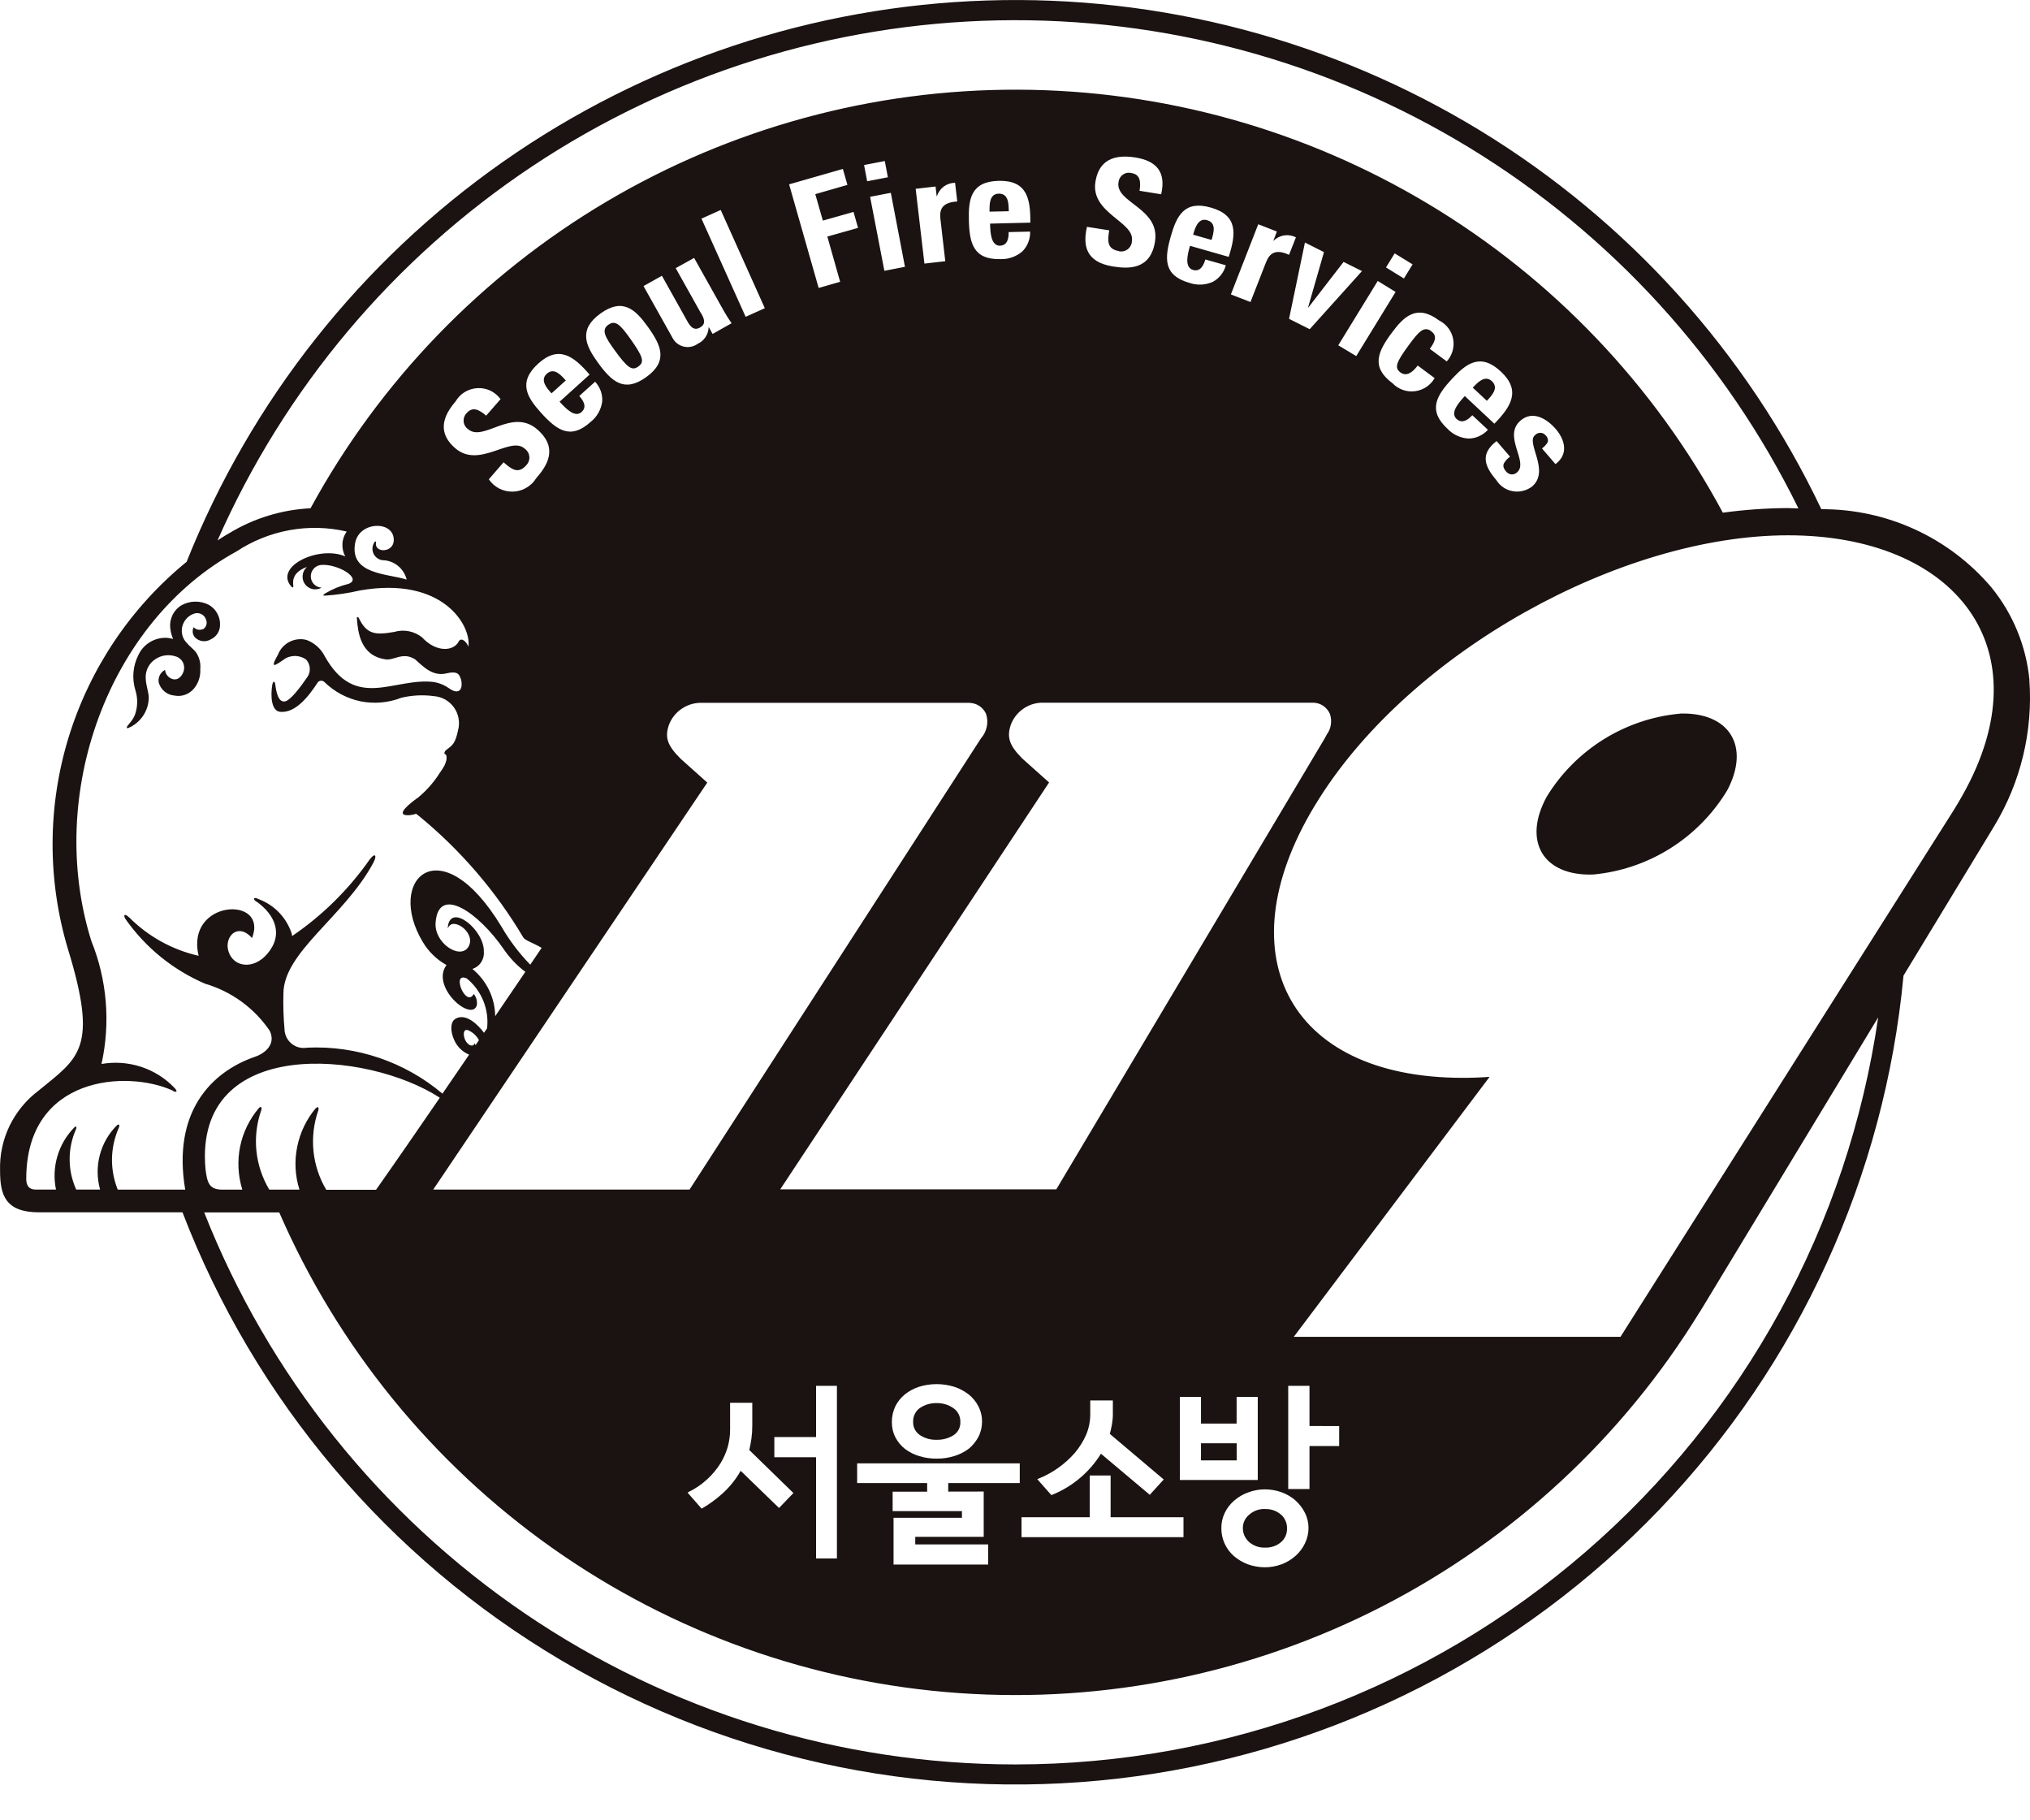 <svg width="29" height="26" viewBox="0 0 29 26" fill="none" xmlns="http://www.w3.org/2000/svg">
<path d="M28.992 9.711C28.945 9.226 28.756 8.767 28.448 8.389C28.149 8.037 27.777 7.755 27.357 7.562C26.938 7.37 26.481 7.271 26.019 7.273C24.954 5.034 23.259 3.154 21.142 1.863C19.024 0.572 16.576 -0.073 14.098 0.007C11.619 0.086 9.218 0.887 7.187 2.31C5.157 3.734 3.586 5.719 2.667 8.022H2.669C1.87 8.673 1.283 9.547 0.98 10.532C0.678 11.517 0.675 12.57 0.971 13.557C1.409 14.982 1.125 15.107 0.552 15.577C0.375 15.709 0.233 15.883 0.136 16.082C0.04 16.281 -0.006 16.5 0.001 16.721C0.001 17.066 0.073 17.316 0.559 17.316H2.607C3.638 19.999 5.546 22.255 8.021 23.717C10.496 25.179 13.392 25.761 16.24 25.37C19.087 24.978 21.719 23.635 23.708 21.559C25.696 19.484 26.924 16.797 27.193 13.935L28.489 11.799C28.868 11.172 29.044 10.442 28.991 9.711M3.108 7.718C4.065 5.547 5.623 3.695 7.598 2.379C9.573 1.063 11.882 0.339 14.254 0.291C16.627 0.243 18.963 0.874 20.99 2.109C23.016 3.344 24.647 5.132 25.692 7.262C25.638 7.262 25.588 7.257 25.532 7.257C25.225 7.259 24.917 7.281 24.612 7.323C23.634 5.502 22.182 3.979 20.409 2.916C18.637 1.852 16.61 1.287 14.543 1.281C12.476 1.274 10.445 1.827 8.666 2.879C6.887 3.932 5.425 5.445 4.436 7.26C4.024 7.28 3.624 7.403 3.273 7.617C3.216 7.648 3.162 7.685 3.107 7.719L3.108 7.718ZM22.082 6.22C22.073 6.208 22.061 6.199 22.048 6.192C22.034 6.186 22.02 6.182 22.005 6.182C21.99 6.182 21.976 6.185 21.962 6.191C21.949 6.197 21.937 6.206 21.927 6.217C21.796 6.328 22.149 6.723 21.887 6.949C21.848 6.978 21.804 7 21.756 7.011C21.709 7.023 21.66 7.025 21.611 7.016C21.563 7.008 21.517 6.989 21.477 6.962C21.436 6.934 21.402 6.899 21.376 6.857C21.206 6.658 21.142 6.483 21.38 6.3L21.572 6.523C21.536 6.548 21.506 6.581 21.484 6.619C21.469 6.654 21.477 6.69 21.516 6.735C21.525 6.746 21.537 6.756 21.55 6.763C21.563 6.77 21.577 6.775 21.592 6.776C21.606 6.777 21.621 6.775 21.635 6.77C21.649 6.765 21.662 6.757 21.672 6.747C21.845 6.598 21.462 6.231 21.722 6.007C21.897 5.856 22.102 5.984 22.228 6.131C22.36 6.286 22.408 6.491 22.221 6.629L22.029 6.406C22.086 6.358 22.114 6.322 22.114 6.294C22.114 6.28 22.111 6.266 22.106 6.254C22.101 6.241 22.093 6.23 22.082 6.22M20.446 4.73C20.343 4.654 20.267 4.738 20.134 4.918C19.939 5.181 19.918 5.254 20.007 5.32C20.083 5.377 20.169 5.334 20.253 5.221L20.495 5.401C20.465 5.452 20.425 5.495 20.376 5.528C20.327 5.56 20.271 5.581 20.212 5.588C20.154 5.595 20.095 5.589 20.04 5.569C19.984 5.549 19.934 5.517 19.893 5.474C19.582 5.243 19.682 5.023 19.883 4.753C20.058 4.517 20.241 4.34 20.56 4.578C20.611 4.603 20.656 4.641 20.691 4.687C20.726 4.733 20.749 4.786 20.759 4.843C20.77 4.899 20.767 4.958 20.751 5.013C20.735 5.068 20.707 5.119 20.668 5.162L20.426 4.983C20.521 4.854 20.521 4.788 20.446 4.731M19.131 20.369V20.654H18.707V21.268H18.403V19.794H18.707V20.368L19.131 20.369ZM18.504 21.429C18.56 21.479 18.607 21.538 18.64 21.605C18.675 21.672 18.693 21.747 18.693 21.824C18.693 21.899 18.676 21.974 18.643 22.043C18.611 22.11 18.566 22.171 18.51 22.221C18.452 22.273 18.385 22.314 18.312 22.342C18.235 22.371 18.154 22.386 18.071 22.386C17.986 22.386 17.902 22.371 17.822 22.342C17.75 22.314 17.683 22.274 17.625 22.224C17.569 22.174 17.524 22.114 17.494 22.046C17.463 21.977 17.447 21.902 17.448 21.827C17.447 21.751 17.464 21.676 17.497 21.608C17.529 21.54 17.576 21.48 17.633 21.432C17.691 21.382 17.758 21.343 17.83 21.317C17.906 21.288 17.987 21.273 18.069 21.273C18.149 21.273 18.228 21.286 18.304 21.313C18.377 21.339 18.445 21.378 18.504 21.428M16.62 21.128L16.625 21.132L16.62 21.137L16.429 21.347L16.425 21.351L16.421 21.347L15.728 20.764C15.648 20.893 15.549 21.008 15.433 21.107C15.311 21.211 15.173 21.295 15.023 21.354H15.019L15.015 21.35L14.824 21.134L14.818 21.128L14.826 21.124C15.03 21.044 15.211 20.916 15.355 20.752C15.421 20.673 15.476 20.586 15.517 20.492C15.555 20.4 15.575 20.302 15.575 20.203V20.003H15.898V20.203C15.898 20.25 15.893 20.297 15.885 20.344C15.877 20.39 15.867 20.435 15.855 20.481L16.62 21.128ZM15.568 21.671V21.075H15.866V21.671H16.907V21.956H14.593V21.671H15.568ZM16.855 21.139V19.953H17.157V20.333H17.666V19.953H17.968V21.139H16.855ZM15.09 16.988H11.146L14.987 11.176L14.605 10.835C14.42 10.649 14.383 10.536 14.436 10.364C14.47 10.264 14.536 10.179 14.623 10.12C14.709 10.061 14.813 10.032 14.918 10.037H18.759C18.809 10.037 18.859 10.052 18.901 10.08C18.943 10.108 18.976 10.147 18.997 10.193C19.015 10.242 19.02 10.294 19.013 10.345C19.006 10.397 18.987 10.446 18.956 10.488L18.927 10.542L15.09 16.988ZM14.053 21.304V21.951H13.075V22.059H14.117V22.347H12.765V21.679H13.742V21.584H12.752V21.306H13.245V21.183H12.245V20.902H14.568V21.183H13.546V21.305L14.053 21.304ZM12.741 20.311C12.74 20.234 12.757 20.158 12.79 20.088C12.822 20.022 12.869 19.964 12.926 19.917C12.986 19.869 13.055 19.832 13.128 19.808C13.292 19.757 13.468 19.757 13.632 19.808C13.707 19.832 13.776 19.869 13.838 19.917C13.895 19.962 13.943 20.02 13.976 20.085C14.012 20.154 14.03 20.23 14.029 20.308C14.029 20.382 14.012 20.456 13.978 20.522C13.944 20.586 13.899 20.643 13.843 20.69C13.781 20.737 13.711 20.773 13.637 20.796C13.554 20.822 13.468 20.835 13.381 20.834C13.298 20.835 13.215 20.823 13.135 20.799C13.061 20.777 12.991 20.742 12.929 20.696C12.872 20.651 12.825 20.595 12.792 20.531C12.757 20.463 12.74 20.388 12.741 20.312M11.062 20.814V20.526H11.658V19.794H11.956V22.26H11.658V20.814H11.062ZM4.513 15.826C4.379 15.985 4.287 16.175 4.246 16.379C4.204 16.583 4.215 16.794 4.278 16.992H3.847C3.746 16.823 3.683 16.634 3.663 16.438C3.643 16.242 3.667 16.044 3.732 15.858C3.743 15.824 3.732 15.792 3.699 15.826C3.564 15.985 3.471 16.175 3.43 16.378C3.389 16.582 3.4 16.793 3.462 16.992H3.175C2.983 16.992 2.959 16.886 2.935 16.693C2.77 14.782 5.247 15.004 6.283 15.679C5.948 16.167 5.635 16.621 5.372 16.994H4.661C4.56 16.825 4.498 16.636 4.478 16.44C4.459 16.244 4.482 16.046 4.547 15.861C4.558 15.826 4.547 15.794 4.513 15.829M10.104 11.178L9.724 10.838C9.536 10.651 9.497 10.537 9.552 10.366C9.586 10.267 9.652 10.181 9.739 10.123C9.826 10.064 9.929 10.034 10.034 10.039H13.847C13.897 10.04 13.947 10.055 13.989 10.082C14.031 10.11 14.065 10.149 14.086 10.195C14.106 10.255 14.11 10.319 14.097 10.38C14.084 10.442 14.056 10.499 14.014 10.546L9.851 16.991H6.189L10.104 11.178ZM6.627 14.787C6.619 14.728 6.647 14.687 6.71 14.726C6.766 14.755 6.812 14.801 6.842 14.857L6.793 14.929C6.79 14.919 6.786 14.91 6.781 14.901C6.755 14.979 6.64 14.911 6.627 14.787M6.398 13.235C6.398 13.235 6.395 13.274 6.403 13.249C6.475 13.086 6.82 13.337 6.685 13.534C6.562 13.706 6.199 13.466 6.223 13.175C6.266 12.632 6.842 13.044 7.193 13.553C7.278 13.679 7.383 13.79 7.505 13.881C7.363 14.09 7.219 14.302 7.074 14.515C7.073 14.386 7.043 14.258 6.987 14.142C6.93 14.025 6.849 13.922 6.749 13.84C6.8 13.823 6.844 13.79 6.873 13.745C6.903 13.7 6.917 13.647 6.912 13.593C6.922 13.286 6.439 12.892 6.398 13.235ZM7.493 6.406C7.285 6.225 6.846 6.701 6.501 6.4C6.32 6.242 6.251 6.03 6.508 5.734C6.54 5.679 6.586 5.632 6.64 5.599C6.695 5.566 6.757 5.547 6.821 5.544C6.884 5.54 6.948 5.553 7.006 5.58C7.063 5.608 7.113 5.649 7.151 5.701L6.945 5.937C6.857 5.861 6.757 5.799 6.671 5.896C6.655 5.911 6.642 5.93 6.634 5.951C6.625 5.972 6.622 5.994 6.623 6.016C6.624 6.039 6.631 6.061 6.642 6.08C6.653 6.1 6.668 6.117 6.686 6.129C6.905 6.321 7.313 5.817 7.677 6.135C7.977 6.398 7.821 6.647 7.659 6.832C7.624 6.889 7.575 6.936 7.516 6.969C7.458 7.003 7.392 7.021 7.325 7.022C7.258 7.024 7.191 7.008 7.132 6.978C7.072 6.947 7.021 6.902 6.983 6.846L7.194 6.603C7.305 6.7 7.402 6.779 7.519 6.644C7.535 6.627 7.547 6.608 7.554 6.586C7.562 6.565 7.564 6.542 7.562 6.519C7.559 6.496 7.552 6.475 7.54 6.455C7.528 6.436 7.512 6.419 7.493 6.406ZM10.018 4.482L9.653 3.83L9.916 3.684L10.338 4.437C10.372 4.498 10.411 4.559 10.451 4.617L10.18 4.77L10.127 4.675H10.123C10.122 4.725 10.106 4.774 10.078 4.816C10.05 4.858 10.011 4.891 9.965 4.912C9.938 4.931 9.907 4.945 9.874 4.952C9.841 4.959 9.807 4.959 9.774 4.952C9.741 4.945 9.71 4.931 9.683 4.912C9.655 4.893 9.632 4.868 9.615 4.839L9.193 4.086L9.456 3.939L9.82 4.59C9.867 4.673 9.916 4.726 10.001 4.678C10.085 4.629 10.065 4.561 10.018 4.478M10.021 3.123L10.296 2.999L10.926 4.402L10.652 4.525L10.021 3.123ZM9.253 4.665C9.45 4.938 9.546 5.16 9.231 5.387C8.916 5.613 8.737 5.45 8.54 5.177C8.368 4.938 8.257 4.709 8.578 4.478C8.9 4.246 9.081 4.426 9.253 4.665ZM8.421 5.352L7.994 5.738C8.082 5.833 8.213 5.973 8.309 5.884C8.388 5.813 8.336 5.723 8.275 5.656L8.502 5.452C8.537 5.49 8.564 5.535 8.582 5.584C8.599 5.633 8.607 5.685 8.603 5.736C8.587 5.851 8.528 5.955 8.438 6.026C8.15 6.286 7.956 6.146 7.728 5.895C7.531 5.676 7.394 5.462 7.688 5.194C7.982 4.926 8.197 5.087 8.421 5.349M11.755 3.151L12.193 3.027L12.258 3.255L11.819 3.379L12.002 4.025L11.695 4.113L11.273 2.633L12.041 2.413L12.106 2.641L11.647 2.773L11.755 3.151ZM12.388 2.589L12.344 2.357L12.64 2.3L12.684 2.532L12.388 2.589ZM12.726 2.754L12.928 3.811L12.634 3.868L12.43 2.811L12.726 2.754ZM13.437 3.149L13.504 3.731L13.206 3.765L13.081 2.697L13.365 2.664L13.381 2.802H13.385C13.402 2.747 13.437 2.698 13.483 2.664C13.53 2.63 13.586 2.611 13.644 2.611L13.675 2.878C13.412 2.891 13.424 3.044 13.437 3.15M14.286 3.509C14.393 3.506 14.411 3.404 14.409 3.315L14.716 3.308C14.718 3.359 14.709 3.411 14.69 3.46C14.672 3.508 14.643 3.552 14.607 3.589C14.52 3.665 14.407 3.705 14.292 3.701C13.905 3.71 13.848 3.475 13.841 3.139C13.834 2.845 13.87 2.592 14.267 2.583C14.671 2.574 14.722 2.835 14.719 3.18L14.144 3.194C14.147 3.321 14.156 3.513 14.288 3.51M9.83 21.314C9.931 21.266 10.023 21.203 10.105 21.127C10.177 21.061 10.24 20.985 10.292 20.902C10.338 20.827 10.374 20.746 10.398 20.661C10.419 20.582 10.43 20.501 10.43 20.419V20.036H10.747V20.366C10.747 20.427 10.743 20.487 10.735 20.547C10.727 20.604 10.716 20.659 10.704 20.711L11.33 21.321L11.335 21.325L11.33 21.33L11.133 21.535L11.13 21.539L11.125 21.535L10.581 21.008C10.514 21.127 10.428 21.235 10.327 21.327C10.235 21.411 10.135 21.484 10.028 21.546L10.023 21.549L10.02 21.545L9.828 21.326L9.823 21.32L9.83 21.314ZM15.983 3.588C16.005 3.593 16.029 3.593 16.051 3.588C16.073 3.583 16.094 3.573 16.112 3.559C16.13 3.545 16.144 3.527 16.154 3.507C16.165 3.486 16.17 3.464 16.17 3.441C16.214 3.167 15.577 3.047 15.649 2.597C15.687 2.359 15.831 2.188 16.219 2.249C16.528 2.299 16.66 2.462 16.588 2.775L16.279 2.725C16.297 2.612 16.296 2.493 16.168 2.473C16.147 2.467 16.124 2.466 16.102 2.469C16.08 2.473 16.059 2.482 16.041 2.495C16.023 2.508 16.008 2.525 15.997 2.545C15.986 2.564 15.98 2.586 15.978 2.608C15.935 2.897 16.576 2.973 16.5 3.451C16.437 3.845 16.141 3.845 15.899 3.806C15.505 3.743 15.469 3.499 15.528 3.24L15.846 3.29C15.823 3.435 15.81 3.558 15.985 3.586M18.195 3.438C18.236 3.397 18.289 3.371 18.346 3.362C18.403 3.354 18.462 3.363 18.513 3.39L18.415 3.64C18.175 3.528 18.116 3.67 18.077 3.769L17.864 4.314L17.584 4.205L17.975 3.203L18.241 3.307L18.191 3.438H18.195ZM17.553 3.669L17 3.511C16.965 3.634 16.917 3.818 17.044 3.856C17.146 3.885 17.195 3.792 17.219 3.706L17.512 3.789C17.499 3.839 17.475 3.886 17.443 3.927C17.411 3.968 17.37 4.002 17.325 4.026C17.219 4.073 17.1 4.078 16.991 4.04C16.619 3.934 16.634 3.692 16.728 3.368C16.809 3.086 16.919 2.856 17.298 2.965C17.687 3.075 17.658 3.34 17.553 3.669ZM18.71 4.702L18.415 4.554L18.642 3.464L18.914 3.601L18.687 4.39L18.691 4.392L19.194 3.741L19.457 3.872L18.71 4.702ZM19.682 4.013L19.937 4.17L19.375 5.086L19.118 4.932L19.682 4.013ZM19.8 3.82L19.924 3.619L20.18 3.776L20.056 3.978L19.8 3.82ZM20.748 5.406C20.948 5.191 21.151 5.036 21.441 5.307C21.73 5.577 21.59 5.805 21.348 6.052L20.926 5.657C20.839 5.751 20.712 5.894 20.808 5.984C20.887 6.057 20.971 5.997 21.033 5.931L21.256 6.139C21.221 6.177 21.178 6.208 21.131 6.23C21.084 6.252 21.033 6.263 20.981 6.264C20.866 6.258 20.757 6.208 20.678 6.124C20.394 5.861 20.518 5.652 20.748 5.406M5.479 8.002C5.556 8.006 5.63 8.036 5.69 8.086C5.749 8.136 5.791 8.203 5.81 8.279C5.547 8.191 4.988 8.213 5.074 7.753C5.136 7.437 5.641 7.433 5.625 7.725C5.614 7.9 5.34 7.9 5.372 7.745C5.372 7.736 5.365 7.73 5.355 7.737C5.337 7.761 5.325 7.789 5.322 7.82C5.318 7.85 5.323 7.88 5.336 7.908C5.348 7.935 5.369 7.959 5.394 7.975C5.419 7.992 5.448 8.002 5.479 8.003M1.682 16.992C1.625 16.85 1.597 16.698 1.6 16.546C1.603 16.393 1.637 16.243 1.699 16.104C1.712 16.074 1.702 16.048 1.673 16.071C1.554 16.188 1.468 16.336 1.426 16.498C1.383 16.66 1.385 16.83 1.43 16.991H1.089C1.027 16.855 0.995 16.708 0.995 16.559C0.994 16.411 1.026 16.264 1.086 16.128C1.098 16.102 1.091 16.076 1.063 16.102C0.949 16.217 0.866 16.359 0.82 16.514C0.774 16.669 0.767 16.833 0.8 16.991H0.509C0.413 16.991 0.375 16.932 0.375 16.839C0.375 15.361 1.822 15.281 2.467 15.577L2.473 15.583C2.522 15.609 2.535 15.588 2.506 15.554L2.497 15.543C2.365 15.403 2.2 15.298 2.017 15.238C1.834 15.178 1.64 15.164 1.45 15.197C1.58 14.61 1.53 13.998 1.305 13.441C0.652 11.356 1.539 8.883 3.381 7.875C3.61 7.724 3.868 7.621 4.138 7.572C4.408 7.523 4.686 7.53 4.953 7.592C4.917 7.643 4.895 7.703 4.892 7.766C4.888 7.829 4.902 7.892 4.932 7.947C4.567 7.79 3.942 8.075 4.144 8.356L4.155 8.368C4.18 8.406 4.198 8.394 4.188 8.349V8.333C4.18 8.219 4.263 8.139 4.386 8.098C4.351 8.127 4.329 8.169 4.324 8.214C4.318 8.258 4.329 8.304 4.355 8.341C4.381 8.378 4.42 8.404 4.464 8.414C4.509 8.423 4.555 8.416 4.594 8.394C4.554 8.391 4.515 8.374 4.487 8.346C4.458 8.317 4.442 8.279 4.44 8.238C4.438 8.198 4.452 8.158 4.478 8.127C4.503 8.096 4.54 8.076 4.58 8.07C4.813 8.044 5.19 8.266 4.974 8.341C4.858 8.369 4.747 8.415 4.644 8.477C4.606 8.502 4.614 8.511 4.651 8.507C4.815 8.496 4.979 8.472 5.139 8.434C6.335 8.224 6.737 8.945 6.691 9.238C6.681 9.194 6.598 9.088 6.554 9.16C6.488 9.3 6.237 9.329 6.029 9.103C5.973 9.059 5.909 9.03 5.84 9.016C5.771 9.003 5.699 9.006 5.632 9.026C5.363 9.073 5.237 9.064 5.123 8.821C5.096 8.806 5.096 8.818 5.099 8.841C5.113 9.026 5.149 9.362 5.498 9.416C5.621 9.445 5.751 9.301 5.932 9.419C6.051 9.527 6.185 9.665 6.379 9.618C6.558 9.575 6.563 9.65 6.587 9.706C6.62 9.86 6.547 9.925 6.418 9.833C6.354 9.787 6.28 9.756 6.202 9.742C5.628 9.67 5.081 10.162 4.638 9.371C4.584 9.265 4.492 9.183 4.38 9.141C4.299 9.119 4.212 9.129 4.137 9.167C4.062 9.205 4.003 9.269 3.972 9.348C3.841 9.58 3.938 9.498 4.087 9.399C4.132 9.377 4.183 9.367 4.233 9.37C4.283 9.374 4.332 9.391 4.373 9.42C4.403 9.453 4.421 9.494 4.425 9.538C4.429 9.582 4.419 9.626 4.396 9.663C4.283 9.828 4.153 9.996 4.077 10.017C3.973 10.043 3.945 9.874 3.933 9.778C3.925 9.72 3.899 9.726 3.889 9.785C3.864 9.939 3.874 10.163 4.01 10.168C4.221 10.182 4.404 9.956 4.542 9.743C4.548 9.737 4.554 9.732 4.562 9.728C4.57 9.725 4.578 9.723 4.587 9.722C4.595 9.722 4.604 9.724 4.611 9.727C4.619 9.73 4.627 9.734 4.633 9.74C4.775 9.88 4.954 9.976 5.15 10.017C5.345 10.056 5.548 10.039 5.734 9.966C5.886 9.93 6.043 9.922 6.198 9.943C6.255 9.947 6.309 9.964 6.359 9.991C6.408 10.019 6.451 10.057 6.484 10.103C6.517 10.149 6.54 10.201 6.55 10.257C6.561 10.313 6.559 10.37 6.545 10.425C6.504 10.62 6.466 10.644 6.378 10.709C6.342 10.739 6.339 10.772 6.369 10.777C6.369 10.777 6.404 10.821 6.35 10.933C6.332 10.966 6.312 10.998 6.29 11.029C6.281 11.04 6.273 11.052 6.266 11.065C6.183 11.191 6.081 11.303 5.964 11.399H5.961C5.75 11.553 5.688 11.647 5.83 11.644C5.869 11.643 5.907 11.636 5.944 11.623C5.957 11.633 5.965 11.641 5.978 11.649C6.575 12.137 7.082 12.726 7.475 13.389C7.502 13.433 7.597 13.458 7.738 13.538L7.575 13.779C7.416 13.615 7.278 13.433 7.164 13.236C6.293 11.794 5.499 12.563 6.042 13.458C6.124 13.595 6.24 13.707 6.379 13.784C6.145 14.094 6.739 14.608 6.812 14.357C6.816 14.328 6.814 14.3 6.807 14.272C6.799 14.245 6.786 14.219 6.768 14.197C6.656 14.403 6.439 13.871 6.669 13.976C6.773 14.061 6.854 14.171 6.905 14.296C6.955 14.42 6.974 14.556 6.958 14.689L6.914 14.752C6.827 14.632 6.651 14.465 6.506 14.552C6.434 14.595 6.428 14.723 6.49 14.858C6.532 14.952 6.608 15.025 6.702 15.064C6.574 15.252 6.446 15.439 6.321 15.621C5.783 15.167 5.093 14.932 4.39 14.964C4.35 14.971 4.309 14.97 4.27 14.96C4.231 14.95 4.194 14.931 4.163 14.905C4.132 14.879 4.107 14.847 4.09 14.81C4.073 14.773 4.064 14.733 4.064 14.693C4.049 14.526 4.044 14.358 4.049 14.191C4.049 13.6 4.925 13.087 5.334 12.322C5.393 12.21 5.354 12.177 5.28 12.278C4.98 12.706 4.605 13.076 4.173 13.37C4.17 13.358 4.17 13.346 4.167 13.334C4.13 13.221 4.068 13.118 3.986 13.033C3.903 12.947 3.802 12.882 3.691 12.841L3.685 12.838C3.622 12.81 3.608 12.838 3.66 12.877L3.671 12.882C3.942 13.079 4.002 13.32 3.89 13.521C3.717 13.828 3.416 13.844 3.298 13.662C3.15 13.424 3.383 13.147 3.6 13.399C3.843 12.785 2.643 12.849 2.838 13.652C2.458 13.566 2.112 13.373 1.839 13.097V13.1C1.779 13.038 1.756 13.075 1.795 13.13C2.081 13.537 2.474 13.855 2.931 14.051C3.306 14.161 3.632 14.398 3.852 14.721C3.948 14.913 3.786 15.045 3.646 15.093C3.012 15.31 2.459 15.889 2.646 16.992H1.682ZM14.504 25.202C12.004 25.202 9.562 24.45 7.496 23.044C5.43 21.637 3.834 19.642 2.917 17.317H3.989C4.826 19.24 6.174 20.897 7.886 22.108C9.599 23.319 11.611 24.037 13.703 24.183C15.796 24.33 17.888 23.9 19.753 22.941C21.618 21.981 23.184 20.528 24.281 18.74L24.287 18.733L24.307 18.699L24.319 18.68L26.831 14.532C26.401 17.495 24.919 20.204 22.655 22.163C20.391 24.123 17.498 25.202 14.504 25.202ZM28.032 11.366C27.995 11.432 27.953 11.503 27.912 11.569L23.15 19.094H18.483L21.28 15.381C21.148 15.391 21.024 15.395 20.896 15.395C18.37 15.395 17.466 13.582 18.842 11.411C20.17 9.303 23.156 7.646 25.544 7.646C27.932 7.646 29.223 9.262 28.032 11.366ZM17.157 20.859H17.667V20.615H17.157V20.859ZM18.069 21.553C17.987 21.551 17.908 21.58 17.846 21.634C17.818 21.657 17.795 21.686 17.779 21.719C17.763 21.752 17.755 21.788 17.755 21.825C17.755 21.862 17.762 21.899 17.777 21.933C17.793 21.967 17.815 21.998 17.842 22.023C17.906 22.079 17.989 22.109 18.074 22.105C18.155 22.108 18.235 22.081 18.298 22.029C18.327 22.005 18.35 21.974 18.365 21.94C18.38 21.906 18.387 21.868 18.386 21.831C18.387 21.793 18.38 21.756 18.364 21.721C18.349 21.687 18.327 21.656 18.298 21.632C18.235 21.579 18.155 21.551 18.073 21.554M24.003 10.193C23.615 10.228 23.241 10.354 22.911 10.559C22.58 10.765 22.302 11.044 22.098 11.376C21.748 12.012 22.041 12.515 22.759 12.491C23.15 12.455 23.528 12.327 23.86 12.118C24.193 11.909 24.472 11.625 24.675 11.288C25.008 10.658 24.706 10.172 24.002 10.192M21.312 5.444C21.211 5.35 21.102 5.47 21.04 5.537L21.241 5.725C21.312 5.648 21.416 5.542 21.312 5.444ZM17.245 3.145C17.114 3.107 17.07 3.263 17.045 3.352L17.308 3.427C17.337 3.327 17.382 3.184 17.244 3.145M7.811 5.339C7.708 5.432 7.818 5.551 7.879 5.618L8.083 5.434C8.013 5.357 7.916 5.244 7.811 5.339ZM14.267 2.766C14.129 2.769 14.136 2.931 14.136 3.023L14.411 3.017C14.408 2.913 14.411 2.764 14.267 2.766M13.381 20.565C13.465 20.567 13.548 20.545 13.62 20.501C13.652 20.481 13.679 20.452 13.696 20.418C13.713 20.384 13.722 20.346 13.719 20.308C13.72 20.27 13.712 20.232 13.694 20.197C13.677 20.163 13.651 20.134 13.62 20.113C13.549 20.064 13.466 20.039 13.38 20.041C13.295 20.039 13.211 20.063 13.14 20.112C13.109 20.134 13.084 20.163 13.068 20.198C13.051 20.232 13.043 20.27 13.045 20.308C13.043 20.345 13.051 20.381 13.068 20.415C13.085 20.448 13.11 20.476 13.14 20.497C13.211 20.544 13.296 20.568 13.381 20.565ZM1.867 10.384L1.879 10.376C1.952 10.335 2.013 10.276 2.057 10.204C2.1 10.132 2.124 10.05 2.125 9.966C2.125 9.888 2.088 9.803 2.082 9.696C2.077 9.641 2.088 9.586 2.112 9.536C2.137 9.486 2.174 9.444 2.221 9.414C2.264 9.386 2.312 9.367 2.363 9.361C2.414 9.355 2.465 9.36 2.514 9.377C2.535 9.383 2.554 9.394 2.571 9.408C2.588 9.422 2.602 9.439 2.612 9.458C2.622 9.478 2.628 9.499 2.63 9.521C2.632 9.543 2.63 9.565 2.624 9.586C2.603 9.653 2.547 9.717 2.478 9.702H2.473C2.442 9.694 2.414 9.677 2.394 9.653C2.373 9.63 2.36 9.6 2.358 9.568C2.326 9.584 2.301 9.61 2.284 9.641C2.268 9.673 2.262 9.708 2.266 9.743C2.279 9.795 2.308 9.841 2.349 9.876C2.389 9.91 2.44 9.931 2.493 9.935C2.545 9.945 2.598 9.941 2.648 9.922C2.697 9.904 2.741 9.872 2.774 9.831C2.836 9.754 2.867 9.658 2.861 9.559C2.87 9.474 2.848 9.388 2.8 9.317C2.763 9.269 2.704 9.229 2.651 9.164C2.624 9.13 2.606 9.09 2.6 9.047C2.593 9.004 2.598 8.961 2.613 8.92C2.627 8.883 2.649 8.849 2.678 8.821C2.707 8.794 2.743 8.774 2.781 8.762C2.814 8.753 2.85 8.757 2.88 8.773C2.91 8.789 2.933 8.817 2.943 8.85C2.954 8.874 2.955 8.901 2.948 8.926C2.94 8.951 2.924 8.973 2.902 8.987C2.902 8.987 2.899 8.987 2.896 8.987C2.874 8.996 2.85 8.998 2.827 8.993C2.803 8.988 2.782 8.976 2.767 8.958C2.754 8.982 2.75 9.01 2.754 9.037C2.758 9.063 2.77 9.088 2.789 9.108C2.819 9.136 2.857 9.154 2.898 9.158C2.939 9.162 2.98 9.152 3.015 9.13C3.052 9.113 3.084 9.085 3.106 9.051C3.129 9.016 3.142 8.976 3.143 8.935C3.147 8.877 3.134 8.818 3.106 8.766C3.079 8.714 3.037 8.671 2.987 8.641C2.925 8.608 2.855 8.592 2.785 8.593C2.715 8.595 2.646 8.614 2.586 8.649C2.53 8.685 2.486 8.736 2.459 8.797C2.433 8.857 2.424 8.924 2.435 8.99C2.441 9.037 2.454 9.083 2.473 9.126C2.445 9.119 2.418 9.114 2.39 9.111C2.305 9.105 2.22 9.126 2.146 9.169C2.073 9.212 2.014 9.277 1.978 9.354C1.898 9.51 1.883 9.691 1.934 9.858C1.971 9.976 1.968 10.103 1.924 10.219C1.905 10.261 1.879 10.301 1.847 10.335L1.837 10.35C1.79 10.397 1.812 10.418 1.862 10.383M8.691 4.638C8.587 4.713 8.644 4.811 8.774 4.993C8.966 5.259 9.029 5.3 9.119 5.235C9.209 5.171 9.19 5.098 8.999 4.831C8.868 4.649 8.794 4.564 8.692 4.638" fill="#1A1311"/>
</svg>
